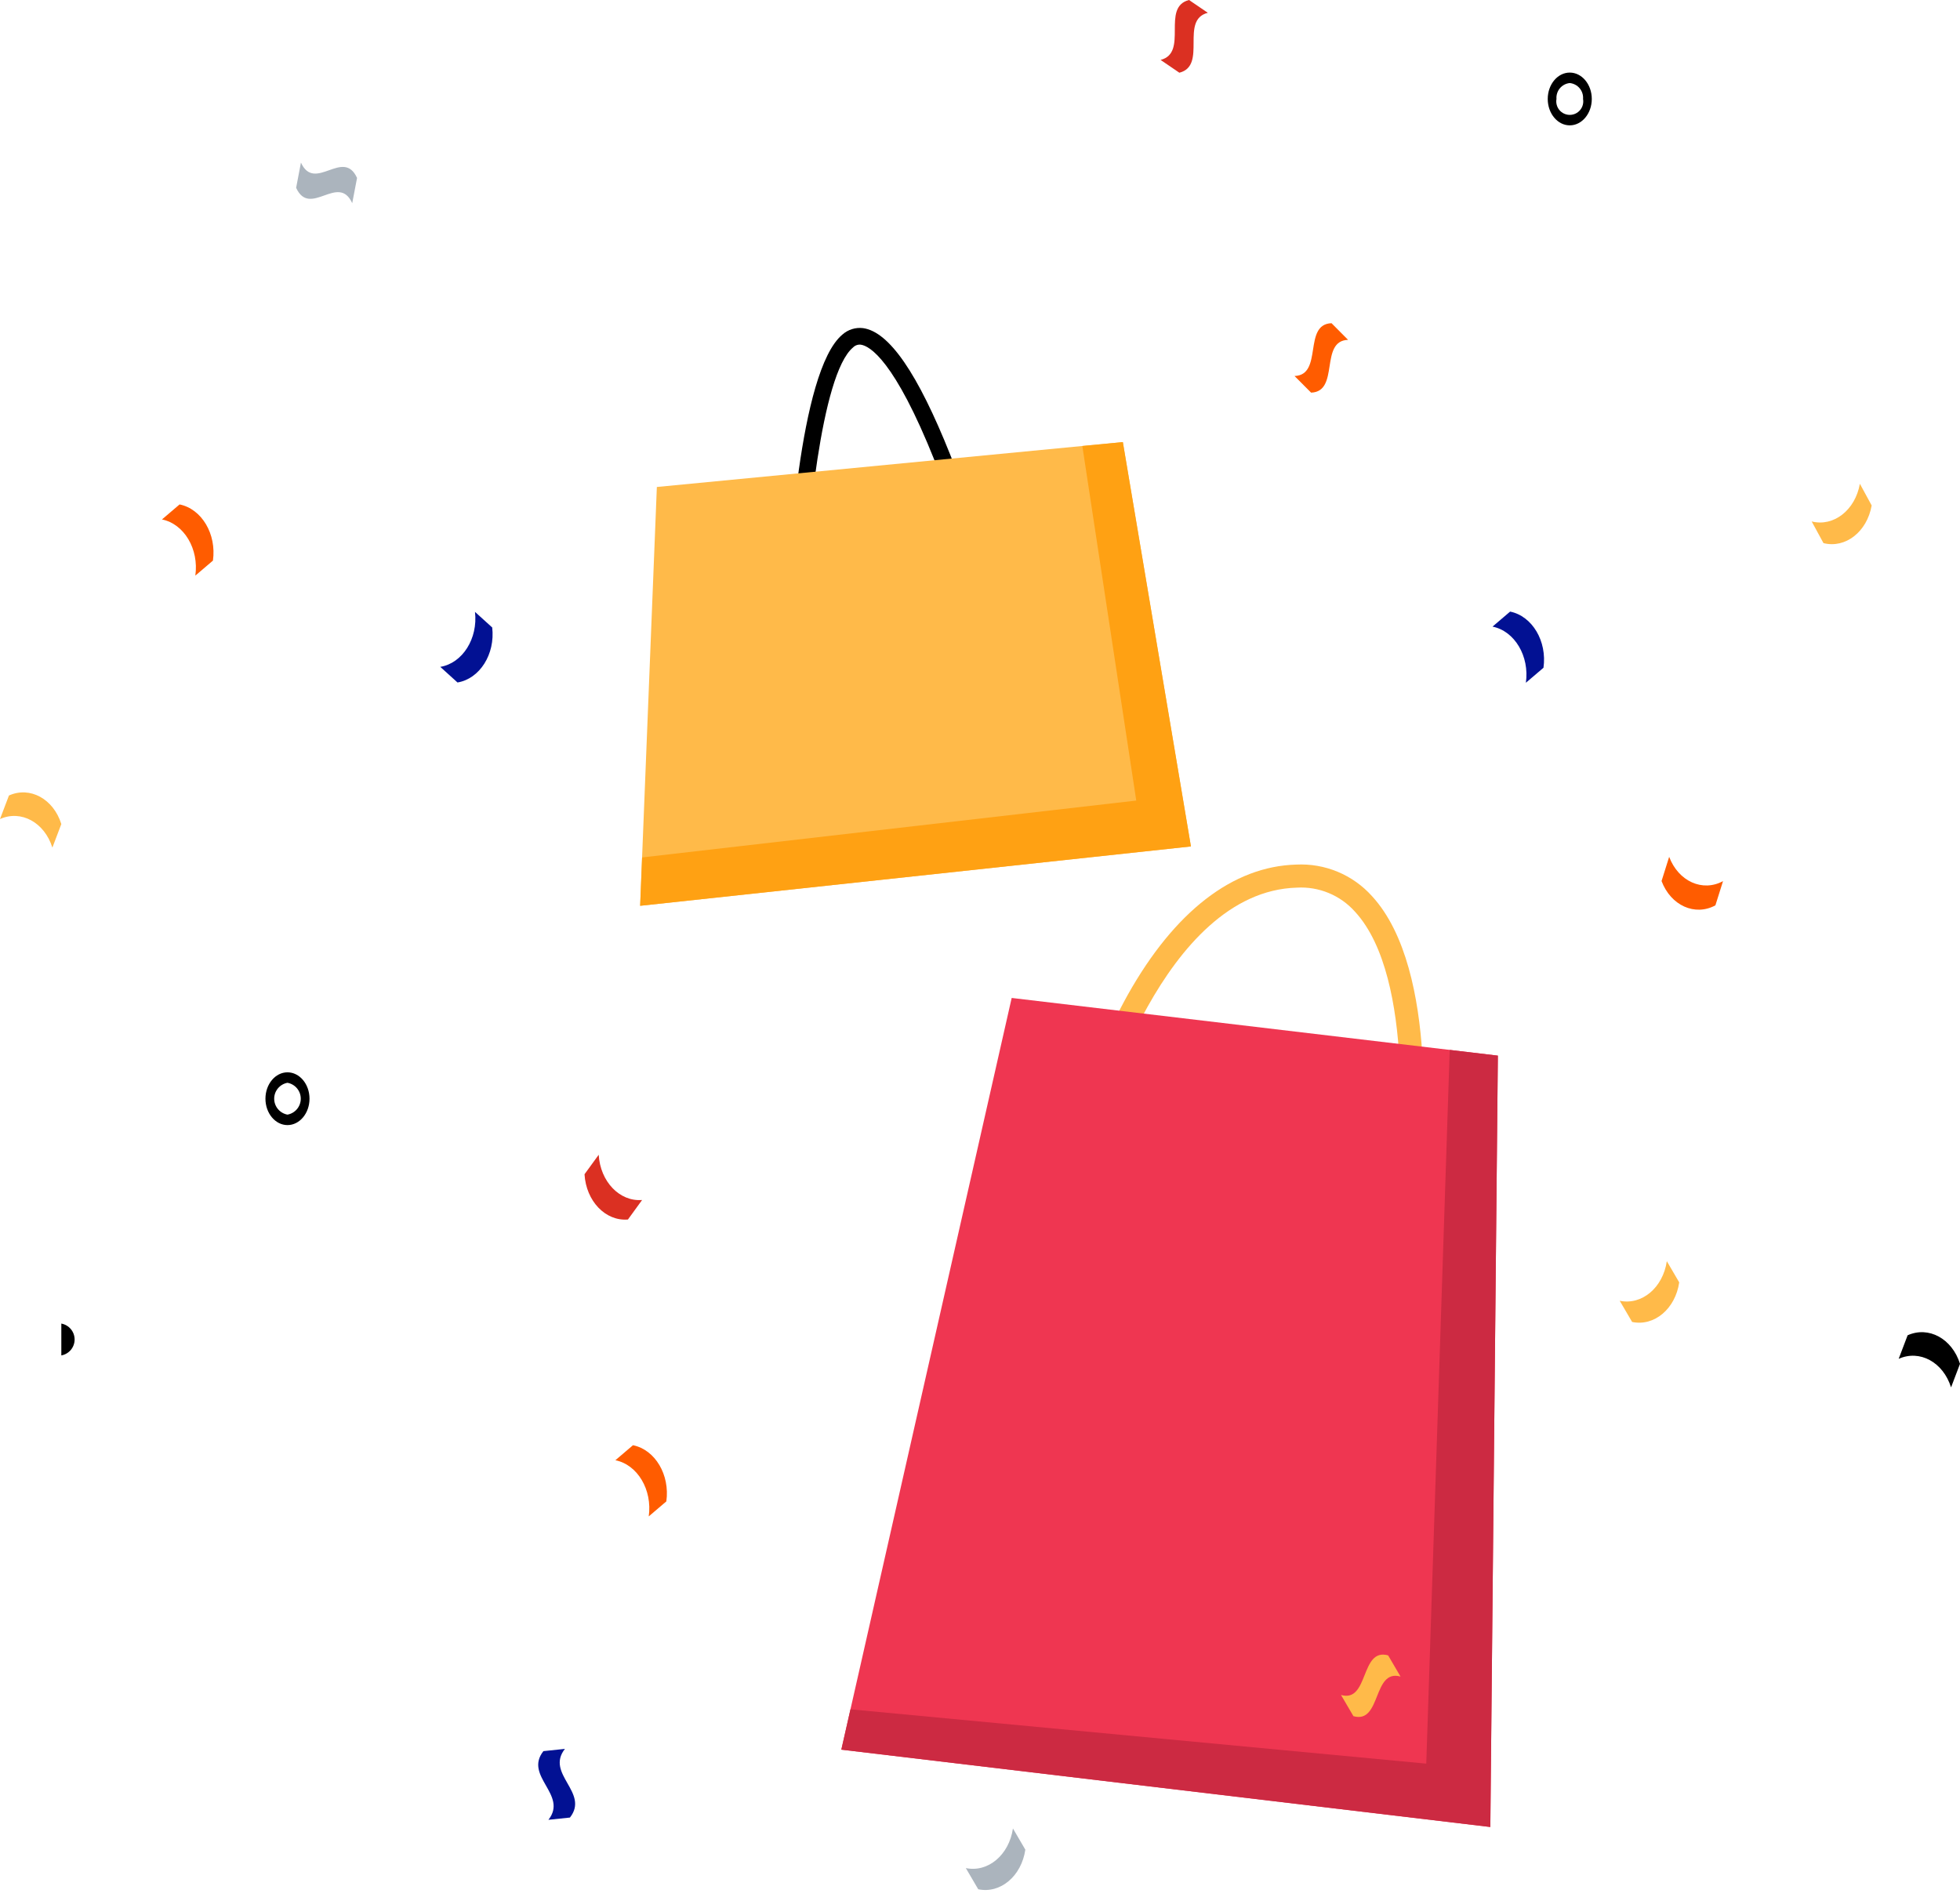 <svg width="218" height="211" viewBox="0 0 218 211" fill="none" xmlns="http://www.w3.org/2000/svg">
<path d="M89.444 66.207L87.589 66.125C87.7 63.595 88.811 41.29 93.693 37.221C94.003 36.944 94.368 36.737 94.765 36.612C95.162 36.488 95.58 36.45 95.993 36.501C98.9 36.906 102.073 41.518 105.696 50.6C108.276 57.067 110.135 63.515 110.153 63.58L108.369 64.093C108.351 64.029 106.514 57.659 103.968 51.277C99.472 40.01 96.714 38.477 95.737 38.341C95.581 38.324 95.422 38.343 95.274 38.396C95.125 38.45 94.991 38.536 94.881 38.649C91.278 41.651 89.735 59.559 89.444 66.207Z" fill="black"/>
<path d="M73.058 54.172L71.201 100.761L132.461 94.158L124.888 49.177L73.058 54.172Z" fill="#FFBA49"/>
<path d="M124.888 49.177L120.382 49.611L126.38 89.055L71.416 95.383L71.201 100.761L132.461 94.158L124.888 49.177Z" fill="#FFA113"/>
<path d="M157.984 129.29L155.436 129.007C155.458 128.807 157.574 108.876 150.713 101.423C149.907 100.517 148.906 99.804 147.785 99.34C146.665 98.876 145.454 98.671 144.243 98.742C129.299 99.167 122.272 124.831 122.203 125.09L119.727 124.427C121.107 119.635 123.024 115.014 125.441 110.652C130.648 101.383 137.124 96.378 144.17 96.177C145.748 96.097 147.323 96.37 148.782 96.977C150.24 97.584 151.545 98.51 152.6 99.687C160.249 107.999 158.08 128.425 157.984 129.29Z" fill="#FFBA49"/>
<path d="M112.524 111.012L166.599 117.429L165.761 203.236L93.576 194.633L112.524 111.012Z" fill="#EF3651"/>
<path d="M166.599 117.43L161.244 116.794L158.636 196.189L94.593 190.146L93.576 194.634L165.761 203.237L166.599 117.43Z" fill="#CC2A42"/>
<path d="M180.152 144.699C182.614 145.215 184.96 143.245 185.392 140.295C185.852 141.08 186.311 141.865 186.77 142.652C186.339 145.601 183.991 147.572 181.532 147.056C181.072 146.269 180.612 145.484 180.152 144.699Z" fill="#FFBA49"/>
<path d="M107.423 207.806C109.886 208.323 112.232 206.352 112.664 203.402C113.123 204.187 113.582 204.972 114.042 205.758C113.611 208.708 111.263 210.68 108.803 210.163C108.344 209.377 107.884 208.591 107.423 207.806Z" fill="#ABB4BD"/>
<path d="M185.652 95.317C186.684 98.043 189.365 99.254 191.643 98.017C191.361 98.915 191.079 99.814 190.795 100.711C188.518 101.946 185.837 100.737 184.805 98.009C185.089 97.113 185.371 96.215 185.652 95.317Z" fill="#FF5C00"/>
<path d="M169.715 75.951C170.131 72.998 168.47 70.201 166.005 69.704C166.657 69.147 167.309 68.591 167.962 68.034C170.426 68.532 172.088 71.329 171.673 74.282C171.021 74.839 170.369 75.395 169.715 75.951Z" fill="#021193"/>
<path d="M21.726 64.031C22.142 61.078 20.481 58.281 18.015 57.784C18.667 57.227 19.32 56.671 19.973 56.114C22.437 56.612 24.099 59.41 23.684 62.362C23.032 62.919 22.379 63.475 21.726 64.031Z" fill="#FF5C00"/>
<path d="M72.156 168.685C72.571 165.731 70.91 162.934 68.445 162.437C69.097 161.88 69.749 161.324 70.403 160.768C72.866 161.265 74.528 164.063 74.113 167.016C73.461 167.572 72.809 168.128 72.156 168.685Z" fill="#FF5C00"/>
<path d="M201.503 58.006C203.949 58.623 206.348 56.748 206.864 53.816C207.301 54.619 207.739 55.423 208.176 56.228C207.662 59.157 205.261 61.033 202.816 60.417C202.378 59.614 201.94 58.81 201.503 58.006Z" fill="#FFBA49"/>
<path d="M5.826 94.288C4.949 91.483 2.341 90.061 0 91.112C0.331 90.24 0.663 89.367 0.995 88.493C3.334 87.442 5.943 88.863 6.821 91.667C6.49 92.541 6.158 93.414 5.826 94.288Z" fill="#FFBA49"/>
<path d="M66.59 128.456C66.763 131.443 68.925 133.696 71.418 133.488C70.892 134.214 70.366 134.936 69.841 135.661C67.347 135.867 65.186 133.612 65.013 130.625C65.539 129.903 66.065 129.18 66.59 128.456Z" fill="#DB3022"/>
<path d="M48.97 74.183C51.446 73.771 53.175 71.032 52.83 68.066C53.47 68.645 54.108 69.223 54.746 69.801C55.09 72.769 53.362 75.507 50.886 75.92C50.249 75.34 49.61 74.761 48.97 74.183Z" fill="#021193"/>
<path d="M149.939 37.805C146.728 37.911 149.036 43.569 145.825 43.677C145.212 43.06 144.598 42.444 143.984 41.827C147.196 41.72 144.888 36.062 148.099 35.954C148.713 36.571 149.326 37.188 149.939 37.805Z" fill="#FF5C00"/>
<path d="M155.774 186.503C152.648 185.616 153.661 191.795 150.535 190.909C150.075 190.124 149.615 189.338 149.155 188.552C152.281 189.439 151.268 183.26 154.395 184.147C154.854 184.933 155.314 185.718 155.774 186.503Z" fill="#FFBA49"/>
<path d="M62.834 194.547C60.627 197.344 65.598 199.393 63.39 202.188C62.593 202.27 61.795 202.355 60.998 202.436C63.205 199.641 58.234 197.594 60.441 194.797C61.239 194.715 62.037 194.632 62.834 194.547Z" fill="#021193"/>
<path d="M134.339 1.423C131.196 2.223 134.316 7.292 131.174 8.09C130.479 7.615 129.781 7.141 129.086 6.665C132.229 5.867 129.107 0.8 132.25 0C132.947 0.476 133.643 0.951 134.339 1.423Z" fill="#DB3022"/>
<path d="M33.472 18.086C35.018 21.461 38.169 16.42 39.713 19.794C39.534 20.728 39.357 21.666 39.176 22.6C37.633 19.226 34.483 24.268 32.937 20.893C33.117 19.956 33.295 19.02 33.472 18.086Z" fill="#ABB4BD"/>
<path d="M6.821 150.778C7.235 150.703 7.611 150.485 7.881 150.161C8.151 149.837 8.299 149.429 8.299 149.007C8.299 148.585 8.151 148.177 7.881 147.853C7.611 147.53 7.235 147.311 6.821 147.236" fill="black"/>
<path d="M174.596 13.944C173.245 13.944 172.146 12.628 172.146 11.009C172.146 9.39 173.245 8.074 174.596 8.074C175.947 8.074 177.046 9.39 177.046 11.009C177.046 12.628 175.947 13.944 174.596 13.944ZM174.596 9.238C174.167 9.281 173.771 9.49 173.495 9.821C173.219 10.152 173.083 10.579 173.118 11.009C173.079 11.226 173.087 11.448 173.144 11.661C173.2 11.874 173.302 12.072 173.443 12.241C173.584 12.409 173.76 12.545 173.96 12.639C174.159 12.732 174.376 12.78 174.596 12.78C174.816 12.78 175.033 12.732 175.232 12.639C175.431 12.545 175.608 12.409 175.749 12.241C175.89 12.072 175.992 11.874 176.048 11.661C176.104 11.448 176.113 11.226 176.074 11.009C176.109 10.579 175.973 10.152 175.697 9.821C175.42 9.49 175.025 9.281 174.596 9.238Z" fill="black"/>
<path d="M31.974 125.156C30.624 125.156 29.524 123.84 29.524 122.221C29.524 120.602 30.624 119.286 31.974 119.286C33.325 119.286 34.425 120.602 34.425 122.221C34.425 123.84 33.325 125.156 31.974 125.156ZM31.974 120.45C31.56 120.525 31.185 120.744 30.915 121.067C30.644 121.391 30.496 121.799 30.496 122.221C30.496 122.643 30.644 123.051 30.915 123.375C31.185 123.698 31.56 123.917 31.974 123.992C32.389 123.917 32.764 123.698 33.035 123.375C33.305 123.051 33.453 122.643 33.453 122.221C33.453 121.799 33.305 121.391 33.035 121.067C32.764 120.744 32.389 120.525 31.974 120.45Z" fill="black"/>
<path d="M217.005 154.334C216.128 151.529 213.52 150.107 211.179 151.158C211.51 150.286 211.842 149.413 212.174 148.539C214.514 147.488 217.122 148.909 218 151.713C217.669 152.587 217.337 153.46 217.005 154.334Z" fill="black"/>
</svg>
